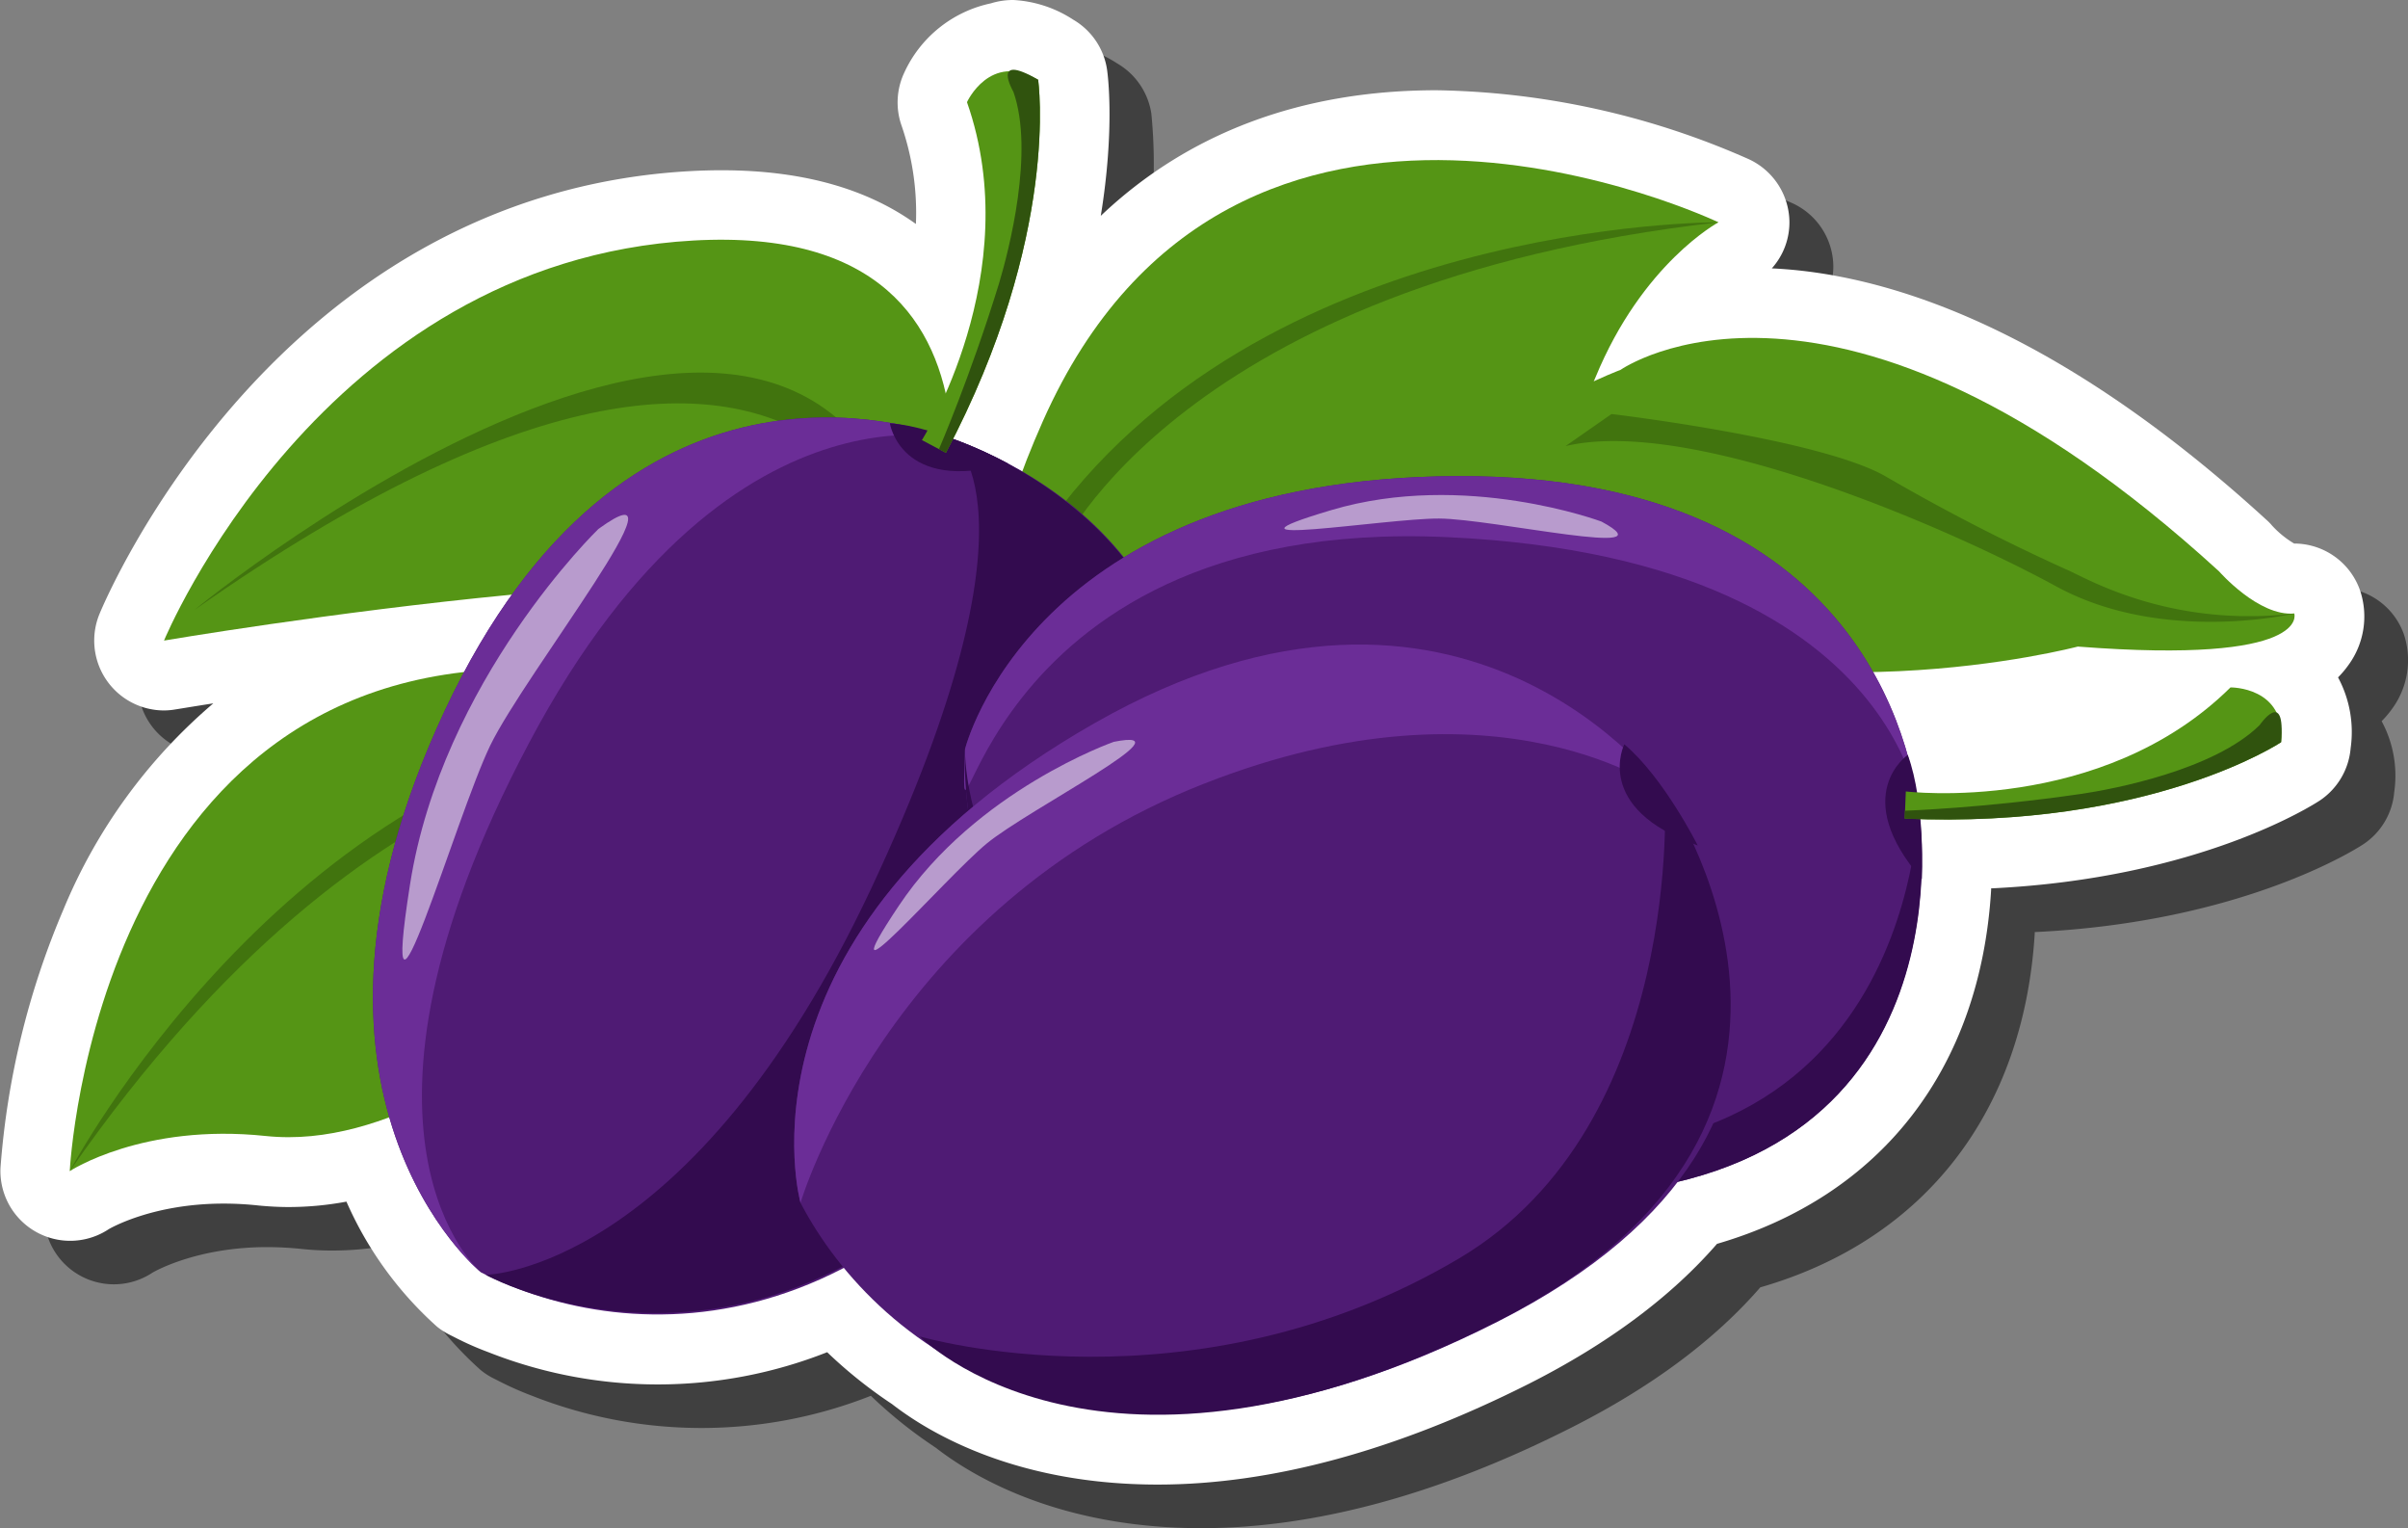 <svg id="Layer_1" data-name="Layer 1" xmlns="http://www.w3.org/2000/svg" width="244.74" height="155.28" viewBox="0 0 244.74 155.28">
  <rect x="0" y="0" width="244.74" height="155.28" fill="#808080" stroke="none"/>
  <defs>
    <style>
      .cls-1 {
        opacity: 0.5;
      }

      .cls-2 {
        fill: #fff;
      }

      .cls-3 {
        fill: #559515;
      }

      .cls-4 {
        fill: #41740e;
      }

      .cls-5 {
        fill: #4f1b74;
      }

      .cls-6 {
        fill: #6b2d97;
      }

      .cls-7 {
        fill: #330b4f;
      }

      .cls-8 {
        fill: #30530e;
      }

      .cls-9 {
        fill: #b89bcd;
      }
    </style>
  </defs>
  <g>
    <path class="cls-1" d="M122.1,155.28c-14.11,0-22.91-5-27-8.18a46.43,46.43,0,0,1-6.59-5.27,46.95,46.95,0,0,1-34.43,0,32.49,32.49,0,0,1-3.5-1.56l-.48-.24a7.27,7.27,0,0,1-1.25-.82,36.67,36.67,0,0,1-9.19-12.69,32.21,32.21,0,0,1-5.89.55,28.67,28.67,0,0,1-3.09-.16,35.06,35.06,0,0,0-3.52-.19c-7.31,0-11.63,2.58-11.67,2.6a7.09,7.09,0,0,1-11-6.24,82.6,82.6,0,0,1,6.44-26.23A55.15,55.15,0,0,1,26.11,75.9c-2.38.37-3.77.61-3.82.62a7.85,7.85,0,0,1-1.19.1,7.09,7.09,0,0,1-6.55-9.8c.71-1.74,18.07-42.67,60-45,1.1-.06,2.19-.09,3.23-.09,9,0,15.29,2.26,19.76,5.46a27.46,27.46,0,0,0-1.47-10,7.1,7.1,0,0,1,.25-5.32,12.53,12.53,0,0,1,8.87-7.07,8,8,0,0,1,2.31-.34,12.31,12.31,0,0,1,6.07,2,7.12,7.12,0,0,1,3.45,5.1,52.86,52.86,0,0,1-.65,14.83c8.85-8.39,20.37-12.73,34.09-12.73a81.69,81.69,0,0,1,31.74,7,7.12,7.12,0,0,1,4.13,6.31,7,7,0,0,1-1.79,4.79c11.16.51,28.44,5.59,50.27,25.54a7.94,7.94,0,0,1,.57.59,9.66,9.66,0,0,0,2.26,1.83h0a7.1,7.1,0,0,1,6.68,4.73A8.35,8.35,0,0,1,243.14,72a10.16,10.16,0,0,1-1.08,1.28,11.64,11.64,0,0,1,1.28,7.2,7.08,7.08,0,0,1-3.13,5.3c-.52.34-12.16,7.93-33.41,8.93l0,.19C205.67,113,195.6,126,178.91,130.81c-4.66,5.37-11.08,10.14-19.1,14.2C146.36,151.83,133.67,155.28,122.1,155.28Z"/>
    <path class="cls-2" d="M117.66,150.85c-14.1,0-22.9-5-27-8.18a47.14,47.14,0,0,1-6.59-5.27,46.88,46.88,0,0,1-34.43,0,31.13,31.13,0,0,1-3.5-1.55l-.48-.24a7,7,0,0,1-1.26-.82,36.94,36.94,0,0,1-9.19-12.69,32.11,32.11,0,0,1-5.88.55c-1,0-2.08-.06-3.09-.16a32.47,32.47,0,0,0-3.52-.19c-7.31,0-11.64,2.58-11.67,2.6a7.09,7.09,0,0,1-11-6.24A82.37,82.37,0,0,1,6.45,92.41,55.19,55.19,0,0,1,21.68,71.47c-2.38.37-3.77.61-3.82.61a6.93,6.93,0,0,1-1.19.11,7.1,7.1,0,0,1-6.56-9.8c.72-1.74,18.08-42.67,60-45,1.09-.06,2.18-.09,3.23-.09,9,0,15.29,2.25,19.75,5.46a27.2,27.2,0,0,0-1.46-10,7.1,7.1,0,0,1,.25-5.32A12.53,12.53,0,0,1,100.71.34,7.62,7.62,0,0,1,103,0a12.32,12.32,0,0,1,6.08,2,7.07,7.07,0,0,1,3.44,5.1c.06.4.81,5.93-.64,14.83C120.74,13.52,132.25,9.17,146,9.17a81.32,81.32,0,0,1,31.73,7,7.11,7.11,0,0,1,4.14,6.31,7,7,0,0,1-1.79,4.79c11.16.51,28.44,5.59,50.26,25.54a5.39,5.39,0,0,1,.58.59,9.84,9.84,0,0,0,2.25,1.83h0A7.1,7.1,0,0,1,239.87,60a8.35,8.35,0,0,1-1.17,7.56,10,10,0,0,1-1.07,1.27,11.73,11.73,0,0,1,1.28,7.2,7.11,7.11,0,0,1-3.13,5.31c-.52.34-12.16,7.93-33.41,8.93l0,.18c-1.1,18.13-11.17,31.08-27.86,35.94-4.67,5.38-11.08,10.15-19.1,14.21C141.93,147.39,129.24,150.85,117.66,150.85Z"/>
    <g>
      <g>
        <path class="cls-3" d="M7.09,119S9.74,64.48,57.42,68.15s7.34,32.09.62,35.46S39.49,116.75,27,115.43,7.09,119,7.09,119Z"/>
        <path class="cls-4" d="M7.09,119s22-41.47,60.52-45.54l.61,2.44S38.47,73.86,7.09,119Z"/>
      </g>
      <g>
        <path class="cls-3" d="M164.71,37.58s21.7-15.28,60.83,20.48c0,0,4,4.59,7.64,4.28,0,0,1.83,5.2-22,3.36,0,0-30.26,8-54.41-4S164.71,37.58,164.71,37.58Z"/>
        <path class="cls-4" d="M233.18,62.34S219.83,65.5,209,59.59,172,42.27,159.11,45.33l4.68-3.26s21.5,2.54,28,6.42A203.36,203.36,0,0,0,210,57.86C211.58,58.47,220.24,63.87,233.18,62.34Z"/>
      </g>
      <g>
        <path class="cls-3" d="M174.66,22.59S125.42-.94,106,42.78,130.8,64.46,137,60.14s20.36-10.09,25.14-21.75S174.66,22.59,174.66,22.59Z"/>
        <path class="cls-4" d="M174.66,22.59s-46.95-.3-68.81,31.67l1.87,1.7S120,28.8,174.66,22.59Z"/>
      </g>
      <g>
        <path class="cls-3" d="M16.67,65.09s68.16-11.61,77.64-2.44c0,0,14.06-40.35-23.84-38.21S16.67,65.09,16.67,65.09Z"/>
        <path class="cls-4" d="M19.73,62s66.63-54.72,74.58.61C94.31,62.65,87.58,14.35,19.73,62Z"/>
      </g>
      <g>
        <g>
          <g>
            <path class="cls-5" d="M48.87,129.28s-22-17.93-3.67-57.06S92.88,43.29,96.55,44.51s38.31,13.86,17.12,53.8S63.94,137,48.87,129.28Z"/>
            <path class="cls-6" d="M48.87,129.28s-22-17.93-3.67-57.06S92.88,43.29,96.55,44.51s-21.6-9-42.79,31S48.87,129.28,48.87,129.28Z"/>
            <path class="cls-7" d="M49.37,129.54s20.89-.26,39.23-39.38,8-45.65,8-45.65S136.13,57,113.67,98.31C85.75,149.66,49.37,129.54,49.37,129.54Z"/>
            <path class="cls-7" d="M90.44,43s1.08,7.2,12,4.11C102.46,47.06,95.67,43.42,90.44,43Z"/>
          </g>
          <g>
            <path class="cls-3" d="M93.7,44.72s10.69-16.92,4.58-34.34c0,0,2.34-5.13,7.23-2.28,0,0,2.31,15.76-9.37,37.91Z"/>
            <path class="cls-8" d="M95.43,45.64s3.2-7.38,6.11-16.85c1-3.33,3.6-13.37,1.46-19.46,0,0-2.38-4.08,2.51-1.23,0,0,2.31,15.76-9.37,37.91Z"/>
          </g>
          <path class="cls-9" d="M60.82,53.75S44.93,69.1,41.67,89.89s4.61-6.8,8.15-14.13S70.74,46.55,60.82,53.75Z"/>
        </g>
        <g>
          <g>
            <path class="cls-5" d="M98.08,76.13s6.78-27.57,50-27.75,46.57,30.69,47,34.53,3.89,40.55-41.27,38.51S97.54,93.07,98.08,76.13Z"/>
            <path class="cls-6" d="M98.08,76.13s6.78-27.57,50-27.75,46.57,30.69,47,34.53,1.3-26.08-48-28.33S97.54,93.07,98.08,76.13Z"/>
            <path class="cls-7" d="M98.08,76.13s-.94,32.15,50.13,39.92c48.19,7.33,46.43-37,46.89-33.14s3.89,40.55-41.27,38.51S97.54,93.07,98.08,76.13Z"/>
            <path class="cls-7" d="M193.9,76.71s-6,4.07,1.43,12.63C195.33,89.34,195.71,81.64,193.9,76.71Z"/>
          </g>
          <g>
            <path class="cls-3" d="M193.7,80.42s19.86,2.42,33-10.57c0,0,5.64-.08,5.15,5.56,0,0-13.25,8.84-38.26,7.77Z"/>
            <path class="cls-8" d="M193.6,82.38s8.05-.27,17.85-1.7c3.45-.5,13.62-2.47,18.21-7,0,0,2.67-3.9,2.18,1.74,0,0-13.25,8.84-38.26,7.77Z"/>
          </g>
          <path class="cls-9" d="M162.77,53s-13.9-5.2-27.45-1.17,5.46.84,10.93.86S170,56.89,162.77,53Z"/>
        </g>
        <g>
          <g>
            <path class="cls-5" d="M81.36,122.22s-7.65-27.33,29.89-48.74,55.64,3.83,57.94,7,23.32,33.4-17,53.83S89.23,137.24,81.36,122.22Z"/>
            <path class="cls-6" d="M81.36,122.22s-7.65-27.33,29.89-48.74,57.94,7,57.94,7-16.79-12.63-46.76-.87C90.23,92.19,81.36,122.22,81.36,122.22Z"/>
            <path class="cls-7" d="M93.49,135.8s27.68,8.15,54.82-7.94c23-13.66,20.88-47.43,20.88-47.43s23.32,33.4-17,53.83S93.49,135.8,93.49,135.8Z"/>
            <path class="cls-7" d="M165.09,75.63s-3.26,6.51,7.46,10.28C172.55,85.91,169.09,79,165.09,75.63Z"/>
          </g>
          <path class="cls-9" d="M113.2,75.38s-14,4.9-21.85,16.66,4.72-2.85,8.94-6.33S121.27,73.78,113.2,75.38Z"/>
        </g>
      </g>
    </g>
  </g>
</svg>
